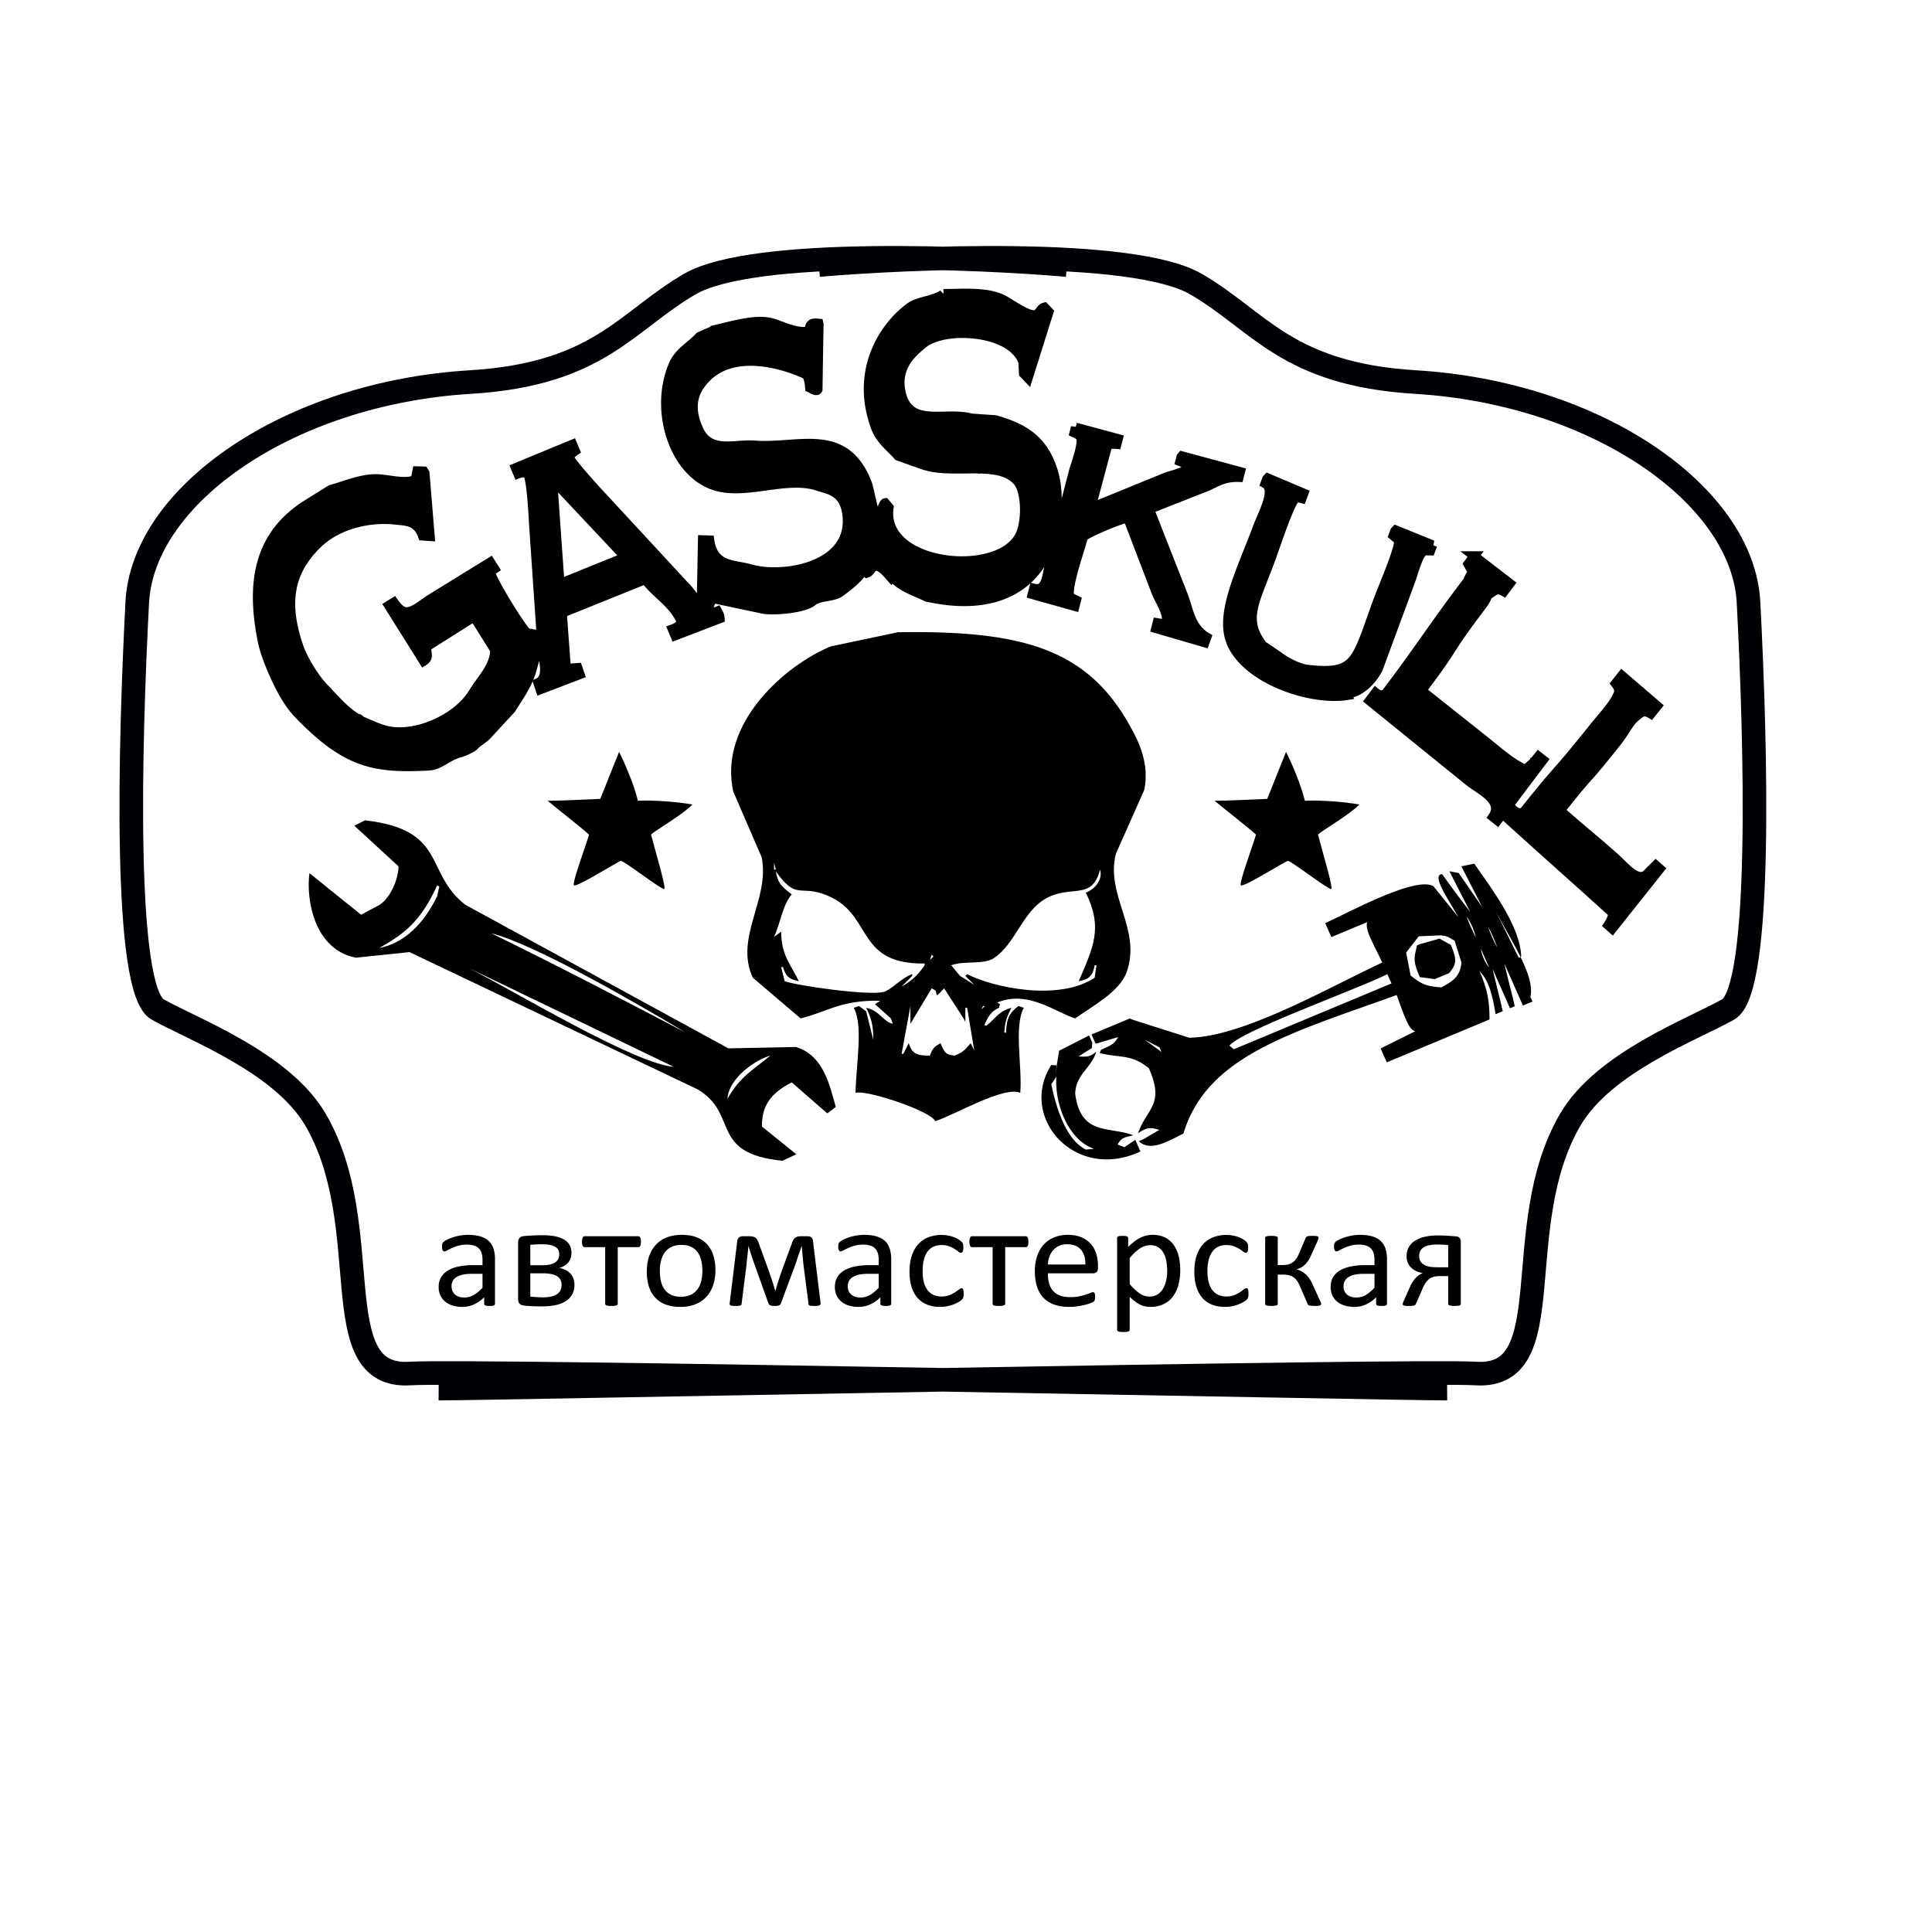 <svg xmlns="http://www.w3.org/2000/svg" width="4096" height="4096" viewBox="0 0 4096 4096">
<defs>
    <style>
      .cls-1 {
        stroke: #000;
        stroke-width: 20px;
      }

      .cls-1, .cls-2, .cls-3 {
        fill-rule: evenodd;
      }

      .cls-3 {
        fill: none;
        stroke: #000005;
        stroke-width: 50px;
      }
    </style>
  </defs>
  <path id="Фигура_1" data-name="Фигура 1" class="cls-1" d="M1005.09,1307.52q-48.865,30.885-97.57,61.67c-9.089,11.06,6.429,22.3-9.309,32.34q-36.956-58.95-73.9-117.88,5.328-3.285,10.657-6.58c7.908,11.43,16.217,19.18,24.795,20.24,15.936,1.98,38.478-18.38,53.9-27.88q62.8-38.715,125.893-77.59,4.44,7.08,8.89,14.16c-4.68,3.18-6.65,5.45-7.37,9.89-0.75,10.38,63.63,115.95,76.43,126.09q9.12,1.545,18.25,3.11,4.455,7.08,8.9,14.17-8.235,29.07-16.46,58.12c-8.6,32.52-27.26,58.17-44.87,85.96q-26.13,28.29-52.2,56.53c-4.02,4.22-28.01,20.68-25.85,21-5.375,6.05-31.058,15.94-30.806,15.15-26.354,6.76-41.114,26.26-65.808,27.57-116.081,6.15-175.868-5.2-278.242-112.52-35.16-36.86-67.682-121.33-73.335-148.95-23.328-113.95-16.776-223.28,94.053-292.65q25.041-15.675,50.13-31.38c31.732-8.79,61.758-22.14,93.47-22.78,26.307-.53,60.772,11.79,85.206,2.18,2.265-6.96,3.052-12.03,4.429-18.849l13.775,0.348c0.806,1.281,1.613,2.571,2.42,3.851q5.547,67.155,11.088,134.21-7.773-.54-15.543-1.07c-11.451-32.6-35.615-31.21-57.645-33.75-49.74-5.74-120.871,6.28-167.344,52.56-57.489,57.26-70.127,122.46-37.766,216.7,9.04,26.32,33.347,66.11,52.55,86.04,27.086,28.12,43.348,48.35,69.92,64.88,2.367,1.47,7.4.87,6.889,4.61,18.1,7.26,36.419,16.52,54.714,21.34,59.743,15.71,150.851-22.06,186.035-79.86,18.66-30.66,44.27-53.51,45.99-90.27Q1027.265,1342.875,1005.09,1307.52Zm995.26-684.785c44.38-.362,92.31-4.6,126.48,12.744,14.31,7.266,52.99,35.93,68.26,31.939,9.39-2.456,10.48-13.682,19.28-15.943q4.62,4.792,9.23,9.588-22.095,70.22-44.16,140.377-4.605-4.809-9.21-9.618-0.555-11.97-1.13-23.94c-22.86-68.194-167.06-77.039-212.61-38.886-17.77,14.879-58.18,45.632-46.81,101.3,16.1,78.875,92.61,40.79,150.4,56.532l50.67,3.54c55.26,16.419,101.34,38.633,122.67,111.232,15.22,51.79,5.19,124.52-9.43,159.93-63.64,154.19-236.88,107.58-258.2,104.53-23.18-11.51-51.43-19.83-70.57-39.3-1.78-1.81-5.13-6.73-7.04-3.28-7.01-7.9-21.56-26.53-34.18-22.75-7.13,2.14-8.84,11.67-15.96,14.03q-3.525-3.225-7.03-6.45c0.84-11.46,38.29-141.08,45.51-142.06q4.035,4.8,8.06,9.61c-18.93,127.61,247.46,151.89,281.13,51.29,11.11-33.18,8.75-87.18-8.64-107.14-39.66-45.5-134.43-13.33-197.49-33.824-12.71-4.131-55.37-19.563-55.37-19.563-16.71-19.416-37.93-33.281-48.36-62.207-45.28-125.532,24.98-219.562,76.18-254.743C1947.72,638.9,1988.45,635.035,2000.35,622.735Zm-484.13,76.329c41.11-9.651,87.37-23.324,119.83-14.457,19.51,5.328,57.68,24.961,79.77,16.418,1.1-15.08,5.28-16.763,19.76-15.337,0.13,0.575.26,1.15,0.4,1.724q-1.11,69.167-2.22,138.306c-2.42,5.4-12.87-1.772-16.76-3.519-1.01-11.572-1.88-16.918-6.41-27.563-56.26-26.346-156.19-52.147-213.32,6.145-20.57,20.991-42.33,54.8-15.38,111.6,23.66,49.882,75.52,28.348,117.96,31.651,93.41,7.27,193.86-42.345,240.16,85.014q8.835,38,17.68,76.01c-1.05,83.25-25.88,113.86-76.75,150.55-15.45,11.14-43.84,6.97-59.03,19.78-16.93,14.27-82.17,20.56-106.15,15.34q-53.04-11.25-105.92-22.46a199.282,199.282,0,0,1-10.23,23.77q-6.36-1.35-12.72-2.69,1.41-72.24,2.82-144.54,7.3,0.21,14.63.43c7.91,57.38,52.57,51.09,85.7,60.82,69.51,20.4,216.36-3.93,206.25-111.32-5.04-53.52-38.17-56.17-62.76-64.27-68.48-22.56-158.19,23.37-225.02-3.22-82.54-32.848-121.35-160.45-80.71-254.121,11.75-27.1,36.33-38.712,55.36-59.366Q1499.69,706.418,1516.22,699.064ZM1093.14,991.92q60.135-24.823,120.56-49.758l5.73,13.714c-6.46,4.638-12.35,8.784-11.58,15.006-0.88,6.084,55.9,68.758,67.18,80.558q87.84,94.98,176.04,190.37c21.23,19.72,40.54,65.36,69.85,53.96,3.5,6.26,5.11,9.78,5.33,15.44q-47.505,18.24-94.88,36.43-2.88-6.885-5.75-13.76c10.22-3.6,15.75-8.18,19.47-15.1-17.08-40.39-54.38-59.21-77.01-90.34q-88.485,35.685-176.4,71.14,4.17,56.46,8.34,112.88c3.01,3.25,2.73,3.58,6.4,4.7l18.21-1.47,4.77,14.07q-42.015,16.065-83.93,32.07-2.37-7.02-4.75-14.04c25.05-11.9,9.56-50.08,8.56-77.4q-8.955-131.4-17.94-263.08c-0.72-16.39-5.05-91.79-11.81-100.04-5.84-6.7-12.98-6.12-21.2-2.92Q1095.735,998.14,1093.14,991.92Zm1187.33-85.895q44.94,12.134,90.04,24.306-1.485,5.75-2.98,11.5c-7.59-.643-13.57-0.383-19.25,1.506q-17.85,66.744-35.71,133.543,78.87-32.2,158.06-64.55c16.04-6.09,35.22-8.85,48.59-19.394,0.33-5,.93-3.091-1.78-6.1-2.26-3.821-10.62-6.773-15.63-8.718q1.215-4.72,2.44-9.442l1.59-1.817q61.68,16.653,123.65,33.378-1.5,5.79-2.99,11.58c-29.34-1.05-44.09,8.65-66.68,19.09q-61.74,24.285-123.28,48.5,36.39,92.58,72.94,185.63c11.62,32.21,15.06,65.74,48.71,85.91q-2.025,5.67-4.05,11.33-51.84-15.075-103.51-30.09,1.5-5.79,2.99-11.58l19.37,3.15c5.24-23.13-14.55-49.86-21.64-68.1q-30.39-79.38-60.66-158.48c-2.37.91-.65-0.07-2.62,1.52-16.24,2.84-78.7,29.19-91.22,38.87-8.08,30.06-34.58,103.53-29.72,127.56q7.365,3.75,14.73,7.49-1.635,6.285-3.26,12.58-45.045-12.6-89.95-25.17,1.62-6.27,3.25-12.55c27.54,7.33,27.33-28.54,34.58-56.51q24.525-94.6,49.04-189.12c4.66-17.962,23.67-65.964,14.32-76.551-1.97-3.427-8.2-5.807-12.35-7.8Q2278.975,911.762,2280.47,906.025Zm756.56,249.525q-2.22,6-4.43,12l-13.02-.27c-12.37,5.27-22.56,46.32-29.31,64.62q-34.44,93.345-68.92,186.78c-13.05,22.91-26.93,36.91-45.61,46.57-3.03,1.57-21.72,7.42-20.79,8.98-77,11.86-213.69-34.17-245.23-113.68-24.25-61.13,23.03-152.23,56.09-241.44,11.93-32.18,39.82-80.66,16.58-93.99l3.6-9.72c0.57-.59,1.15-1.19,1.73-1.78l76.2,32.21q-1.995,5.4-4,10.82c-4.31-1.18-9.55-2.13-12.84-.24-11.43,4.46-43.99,104.29-53.57,130.16-33.47,90.4-59.25,126.44-16.65,181.94q16.845,11.415,33.72,22.83c13.29,10.46,41.68,25.84,61.19,28.03,106.41,11.98,102.12-17.16,150.69-148.7,8.32-22.51,46.71-111.42,43.04-125.4q-5.835-4.875-11.65-9.75,1.8-4.89,3.62-9.8c0.58-.59,1.16-1.19,1.75-1.79Q2998.055,1139.71,3037.03,1155.55Zm88.44,23.18q37.815,29.16,75.75,58.42-6.42,8.5-12.86,17.03c-6.25-3.39-13.22-6.11-20.81-1.36-25.64,17.51-3.75,1.6-28.8,34.76-77.61,102.75-47.29,73.59-124.99,176.45q66.24,52.62,132.88,105.55c27.71,22.01,58.26,49.86,87.26,61.82,9.33-7.43,16.94-13.65,27.91-27.82l9.54,7.56q-48.36,64.08-96.73,128.23-4.755-3.81-9.51-7.6c23.2-34.76-26.28-56.05-50.77-75.58q-105.885-85.74-210.85-170.72l12.87-17.04c7.15,5.87,12.52,5.71,20.31,3.77,75.95-99.93,98.88-139.83,174.76-239.66,41.8-55.32-21.01,34.22,10.28-20.03q-4.545-8.4-9.07-16.79Q3119.06,1187.215,3125.47,1178.73Zm313.08,253.48q37.425,32.145,74.99,64.41-6.735,8.445-13.45,16.89c-6.04-3.6-13.39-6.88-20.99-2.54-27.72,18.48-25.94,30.15-53.37,64.6-80.33,100.84-37.73,41.77-118.14,142.73,53.56,47.35,63.43,53.49,117.31,101.14,18.41,16.29,43.7,49.61,64.49,35.93l21.04-20.95q4.275,3.78,8.56,7.55-50.49,63.51-101.01,127.04-4.275-3.795-8.54-7.59c7.29-11.01,8.23-16.13,10.89-24.69-89.97-81.68-135.7-121.5-224.72-202.29q6.735-8.445,13.46-16.89c7.06,6.45,12.49,6.58,20.41,5,90.39-112.86,57.77-65.69,148.05-178.41,23.51-29.5,43.89-49.16,53.88-74.2,2.42-8.58-1.88-15.14-6.28-20.89Zm-2267.32-415.6q7.815,110.535,15.61,220.93,69.375-28.1,139.1-56.34Q1248.465,1098.775,1171.23,1016.61Zm903.5-22.951,5.07,1.642ZM3254.19,1610.02l-1.5,3.81Z"/>
  <path id="Skull1" class="cls-2" d="M1903.95,1340.35c262.96-4.02,400.77,34.53,491.96,199.07,16.96,30.62,41.83,78.29,30.04,135.21q-30.045,67.605-60.09,135.22c-22.93,89.07,55.45,159.82,22.53,251.65-14.99,41.84-75.3,73.15-108.9,97.65-41.79-12.81-99.15-60.78-165.24-33.8,9.58,7.02,5.47-.49,3.76,11.27-17.18,7.9-21.82,17.31-30.05,33.8v3.76h3.76c18.38-14.4,25.79-30.76,52.57-37.56-8.24,16.93-13.71,26.81-15.02,52.58h3.76c0.41-31.13,8.59-43.21,26.28-56.34q5.64,1.875,11.27,3.76c-21.48,39.42-3.09,123.46-7.51,180.28-34.07-15.31-138.28,46.4-180.26,60.1-9.78-22.12-146.91-67.2-168.99-60.1,1.09-61.32,16.81-142.55-3.76-180.28q5.64-1.875,11.27-3.76,7.5,5.64,15.02,11.27,7.515,30.045,15.02,60.1c0.61-31.61-5.35-48.12-15.02-67.61,28.49,5.75,36.81,30.07,56.33,33.8q-1.875-5.625-3.75-11.27-16.9-15.015-33.8-30.04,5.625-3.765,11.26-7.52c-84.77-1.67-112.28,23.7-168.99,37.56q-50.7-43.185-101.4-86.38c-39.58-85.38,36.86-166.34,18.78-255.41q-30.045-69.48-60.09-138.97c-32.49-146.02,112.4-269.4,206.55-307.99Q1832.595,1355.37,1903.95,1340.35Zm428.11,473.25q5.64,7.515,11.27,15.03Q2337.69,1821.115,2332.06,1813.6Zm-690.99,3.76v0Zm0,11.27v15.02h3.75Q1642.945,1836.135,1641.07,1828.63Zm690.99,15.02c-16.34,65.83-60.12,32.1-112.66,60.1-51.85,27.62-65.41,96.75-112.66,127.7-21.9,14.35-62.45,4.66-90.13,15.02q9.39,11.28,18.78,22.54,15.015,9.39,30.04,18.78l-18.78-18.78c1.25-1.25,2.51-2.5,3.76-3.76,55.11,28.55,194.83,58.26,270.39,7.52q1.875-13.155,3.75-26.3h-3.75c-4.37,22.63-11.27,29.34-33.8,33.81,29.89-70.33,52.38-112.05,15.02-187.8C2321.37,1885.31,2338.8,1864.33,2332.06,1843.65Zm15.03,0v0Zm-702.27,3.76c4.96,28.78,15.81,34.21,33.8,48.83-18.89,20.78-25.04,63.67-37.55,90.14l15.02-11.27c0.13,51.26,21.86,71.7,37.55,105.17-21.85-4.4-27.24-10.64-33.79-30.05h-3.76q3.75,15.03,7.51,30.05c26.33,9.34,178.71,31.36,210.3,22.53,15.71-4.38,37.75-29.89,60.09-37.56v3.76q-11.265,11.265-22.53,22.54c21.33-11.54,35.55-25.58,48.82-45.08v-3.75c-142.3,1.97-111.46-96.57-195.28-138.97C1697.2,1869.45,1692.09,1914.44,1644.82,1847.41Zm687.24,131.46q5.64,7.5,11.27,15.02Q2337.69,1986.375,2332.06,1978.87Zm-356.76,45.07q-1.875,5.625-3.76,11.27l7.52-7.52Q1977.17,2025.815,1975.3,2023.94Zm26.29,3.75q3.75,3.765,7.51,7.52Q2005.35,2031.445,2001.59,2027.69Zm-349.26,11.27v0Zm413.1,52.59q3.75,3.75,7.51,7.51Q2069.19,2095.3,2065.43,2091.55Zm-90.13,3.75q-22.53,37.56-45.07,75.12v-37.56q-9.375,50.7-18.77,101.41h3.75q5.64-11.265,11.27-22.53c7.36,21.72,16.06,26.4,45.06,26.29,5.06-14.87,9.62-19.54,22.54-26.29,7.5,17.92,9.64,24.37,30.04,26.29,18.6-7.84,22.06-12.73,33.8-26.29q3.75,7.5,7.51,15.02-7.515-45.06-15.02-90.14h-3.76v30.05c-1.25-2.51-2.5-5.01-3.75-7.52q-20.655-31.92-41.31-63.85c-6.07,5.61-7.95,9.96-15.02,15.03C1981.61,2095.95,1986.57,2102.51,1975.3,2095.3Zm-105.15,30.05c2.5,1.25,5.01,2.5,7.51,3.76C1875.16,2127.85,1872.65,2126.6,1870.15,2125.35Zm229.08,0q5.625,1.875,11.26,3.76Q2104.865,2127.22,2099.23,2125.35Zm-217.82,3.76q5.64,3.75,11.27,7.51Q1887.055,2132.855,1881.41,2129.11Zm202.8,3.75q-1.89,3.765-3.76,7.51,3.75-3.75,7.51-7.51h-3.75Zm-187.77,3.76q3.75,3.75,7.51,7.51Q1900.185,2140.38,1896.44,2136.62Zm168.99,93.9q3.75,7.5,7.51,15.02Q2069.19,2238.025,2065.43,2230.52Zm-165.24,22.53v0Z"/>
  <path id="Фигура_3" data-name="Фигура 3" class="cls-2" d="M3096.43,2766.08a3.8,3.8,0,0,1-2.02,1.47,18.613,18.613,0,0,1-4.04.85,58.673,58.673,0,0,1-6.79.31,55.062,55.062,0,0,1-6.46-.31,20.086,20.086,0,0,1-4.12-.85,3.768,3.768,0,0,1-2.1-1.47,4,4,0,0,1-.57-2.16V2705.4h-15.35c-6.69,0-11.88.52-15.6,1.54a27.075,27.075,0,0,0-10.02,5.18,37.7,37.7,0,0,0-8,9.26,82.832,82.832,0,0,0-6.79,13.82l-11.8,27.18a13.114,13.114,0,0,1-1.78,3.24,6.227,6.227,0,0,1-2.83,1.93,18.044,18.044,0,0,1-4.69.93c-1.88.15-4.23,0.23-7.03,0.23-2.04,0-3.85-.05-5.41-0.16a23.7,23.7,0,0,1-3.96-.54,4.731,4.731,0,0,1-2.43-1.23,2.906,2.906,0,0,1-.8-2.09,11.421,11.421,0,0,1,.89-3.47q0.885-2.385,3.63-8.42l11.64-26.09a64.394,64.394,0,0,1,11.15-17.06,41.189,41.189,0,0,1,15.2-10.58q-15.69-2.775-24.98-11.97t-9.29-24.32a37.625,37.625,0,0,1,4.36-18.14,38.353,38.353,0,0,1,12.85-13.74,65.48,65.48,0,0,1,20.85-8.65,120.386,120.386,0,0,1,28.37-3.01q3.885,0,8.97.15c3.39,0.11,6.9.26,10.51,0.47s7.11,0.44,10.5.69,6.33,0.49,8.81.7c3.23,0.31,5.66,1.44,7.27,3.39a11.017,11.017,0,0,1,2.43,7.26v132.02A4,4,0,0,1,3096.43,2766.08Zm-26.1-126.3q-5.82-.78-11.96-1.01t-11.31-.23a79.409,79.409,0,0,0-18.35,1.78,32.234,32.234,0,0,0-11.8,5.09,18.773,18.773,0,0,0-6.3,7.8,25.535,25.535,0,0,0-1.86,9.88,22.16,22.16,0,0,0,2.18,9.96,19.128,19.128,0,0,0,6.63,7.41,34.119,34.119,0,0,0,11.39,4.64q6.945,1.62,19.4,1.62h21.98v-46.94Zm-134.64,128.47a36.344,36.344,0,0,1-6.63.46,39.373,39.373,0,0,1-6.7-.46,8.261,8.261,0,0,1-3.64-1.39,3.406,3.406,0,0,1-1.13-2.78v-13.9a71.668,71.668,0,0,1-21.26,15.13,58.577,58.577,0,0,1-24.81,5.41,70.71,70.71,0,0,1-20.77-2.86,45.675,45.675,0,0,1-15.84-8.26,37.283,37.283,0,0,1-10.18-13.28,42.321,42.321,0,0,1-3.63-17.91q0-11.73,5.01-20.38a40.443,40.443,0,0,1,14.38-14.36,72.515,72.515,0,0,1,22.95-8.57,148.586,148.586,0,0,1,30.55-2.86h20.04v-10.81a51.751,51.751,0,0,0-1.77-14.21,24.039,24.039,0,0,0-5.74-10.26,24.79,24.79,0,0,0-10.27-6.18,49.874,49.874,0,0,0-15.51-2.08,64.518,64.518,0,0,0-17.7,2.23,98.165,98.165,0,0,0-13.74,4.95q-5.9,2.7-9.86,4.94t-5.9,2.24a4.117,4.117,0,0,1-2.26-.62,5.329,5.329,0,0,1-1.7-1.86,9.371,9.371,0,0,1-1.05-3.16,25.344,25.344,0,0,1-.32-4.25,25.938,25.938,0,0,1,.56-6.1,8.838,8.838,0,0,1,2.75-4.24,35.292,35.292,0,0,1,7.52-4.71,84.473,84.473,0,0,1,12.28-4.94,116.509,116.509,0,0,1,15.19-3.71,94.731,94.731,0,0,1,16.65-1.47q15.675,0,26.67,3.4t17.78,9.96a38.25,38.25,0,0,1,9.86,16.29,75.515,75.515,0,0,1,3.07,22.7v93.73a3.208,3.208,0,0,1-1.29,2.78A9.516,9.516,0,0,1,2935.69,2768.25Zm-21.66-67.64h-22.79a90.027,90.027,0,0,0-19.07,1.78,40.051,40.051,0,0,0-13.41,5.25,22.1,22.1,0,0,0-7.84,8.34,23.962,23.962,0,0,0-2.51,11.19q0,10.815,7.19,17.22t20.13,6.41a38.728,38.728,0,0,0,19.47-5.1q8.97-5.1,18.83-15.59v-29.5Zm-115.81,67.17a21.432,21.432,0,0,1-4.04.7c-1.67.15-3.79,0.23-6.38,0.23a69.082,69.082,0,0,1-7.35-.31,26.262,26.262,0,0,1-4.61-.85,5.859,5.859,0,0,1-2.59-1.39,4.737,4.737,0,0,1-1.13-1.93l-15.52-35.98a71.736,71.736,0,0,0-6.22-11.96,30.039,30.039,0,0,0-7.68-8.11,29.3,29.3,0,0,0-9.85-4.48,52.026,52.026,0,0,0-12.61-1.39h-11.32v62.54a2.2,2.2,0,0,1-.8,1.54,5.755,5.755,0,0,1-2.43,1.24,28.144,28.144,0,0,1-4.2.77,57.833,57.833,0,0,1-11.96,0,27.657,27.657,0,0,1-4.2-.77,5.12,5.12,0,0,1-2.35-1.24,2.3,2.3,0,0,1-.73-1.54V2623.72a2.043,2.043,0,0,1,.73-1.47,5.762,5.762,0,0,1,2.35-1.16,22.572,22.572,0,0,1,4.2-.69c1.72-.16,3.72-0.23,5.98-0.23s4.25,0.07,5.98.23a22.868,22.868,0,0,1,4.2.69,6.547,6.547,0,0,1,2.43,1.16,1.968,1.968,0,0,1,.8,1.47v58.21h11.32a45.186,45.186,0,0,0,11.23-1.31,27.646,27.646,0,0,0,9.29-4.33,31.267,31.267,0,0,0,7.52-7.79,59.417,59.417,0,0,0,6.06-11.58l13.58-31.97a5.215,5.215,0,0,1,1.13-2.16,5.983,5.983,0,0,1,2.42-1.54,16.183,16.183,0,0,1,4.29-.85c1.78-.16,4.12-0.23,7.03-0.23,2.59,0,4.71.07,6.38,0.23a17.536,17.536,0,0,1,3.88.69,3.61,3.61,0,0,1,1.86,1.16,2.541,2.541,0,0,1,.49,1.47,11.6,11.6,0,0,1-.41,2.93,29.4,29.4,0,0,1-1.21,3.55l-13.9,30.58a65.485,65.485,0,0,1-7.03,12.97,54.551,54.551,0,0,1-7.68,8.72,33.371,33.371,0,0,1-7.92,5.4,50.813,50.813,0,0,1-7.76,3.02v0.3a61.333,61.333,0,0,1,10.43,4.48,44.263,44.263,0,0,1,8.89,6.49,52.158,52.158,0,0,1,7.68,9.19,82.465,82.465,0,0,1,6.62,12.27l16,35.21a10.965,10.965,0,0,1,.97,2,12.607,12.607,0,0,1,.49,1.78c0.1,0.57.19,1.03,0.24,1.39a7.313,7.313,0,0,1,.08,1,2.511,2.511,0,0,1-.56,1.62A4.252,4.252,0,0,1,2798.22,2767.78Zm-152.09-17.21a11.711,11.711,0,0,1-.97,2.31,15.435,15.435,0,0,1-2.59,2.94,39.443,39.443,0,0,1-6.87,4.78,66.488,66.488,0,0,1-10.91,5.1,85.767,85.767,0,0,1-13.17,3.63,77.014,77.014,0,0,1-14.71,1.39q-15.675,0-27.8-4.95a52.273,52.273,0,0,1-20.28-14.43,64.639,64.639,0,0,1-12.45-23.32q-4.275-13.815-4.28-31.88,0-20.535,5.25-35.29t14.39-24.16a57,57,0,0,1,21.49-13.98,76.977,76.977,0,0,1,26.75-4.55,72.9,72.9,0,0,1,13.5,1.23,76.87,76.87,0,0,1,12.04,3.25,54.8,54.8,0,0,1,9.78,4.63,38.515,38.515,0,0,1,6.22,4.48,19.383,19.383,0,0,1,2.67,2.93,10.05,10.05,0,0,1,1.21,2.55,14.368,14.368,0,0,1,.65,3.32c0.11,1.23.16,2.78,0.16,4.63,0,4.02-.48,6.82-1.45,8.42a4.193,4.193,0,0,1-3.56,2.39c-1.62,0-3.47-.85-5.58-2.55a87.591,87.591,0,0,0-8-5.63,62.109,62.109,0,0,0-11.71-5.64,46.748,46.748,0,0,0-16.25-2.55q-19.23,0-29.5,14.13t-10.26,41a92.733,92.733,0,0,0,2.67,23.54,47.448,47.448,0,0,0,7.84,16.91,32.023,32.023,0,0,0,12.68,10.12,42.286,42.286,0,0,0,17.22,3.32,43.373,43.373,0,0,0,16.16-2.78,69.558,69.558,0,0,0,12.04-6.1c3.4-2.22,6.25-4.22,8.57-6.03s4.12-2.7,5.41-2.7a3.105,3.105,0,0,1,1.94.62,4.714,4.714,0,0,1,1.38,2.08,15.286,15.286,0,0,1,.8,3.71,48.029,48.029,0,0,1,.25,5.33c0,1.75-.06,3.27-0.16,4.55A15.815,15.815,0,0,1,2646.13,2750.57Zm-160.18-.93a53.686,53.686,0,0,1-19.8,15.59q-11.79,5.49-26.99,5.49a54.7,54.7,0,0,1-11.96-1.24,46.962,46.962,0,0,1-10.75-3.86,62.429,62.429,0,0,1-10.42-6.64q-5.175-4.005-10.99-9.42v69.49a3.7,3.7,0,0,1-.65,2.16,4.682,4.682,0,0,1-2.1,1.54,15.6,15.6,0,0,1-4.04.93,59.385,59.385,0,0,1-6.63.31,57.34,57.34,0,0,1-6.46-.31,16.97,16.97,0,0,1-4.13-.93,4.179,4.179,0,0,1-2.1-1.54,4.045,4.045,0,0,1-.56-2.16v-194.1a4.566,4.566,0,0,1,.48-2.24,3.925,3.925,0,0,1,1.94-1.46,12.947,12.947,0,0,1,3.72-.85,66.711,66.711,0,0,1,11.07,0,12.753,12.753,0,0,1,3.64.85,4.461,4.461,0,0,1,2.02,1.46,4.062,4.062,0,0,1,.56,2.24v18.69a153.808,153.808,0,0,1,12.77-11.28,77.153,77.153,0,0,1,12.37-7.95,59.482,59.482,0,0,1,12.77-4.78,56.821,56.821,0,0,1,13.82-1.63q15.825,0,26.99,5.87a50.212,50.212,0,0,1,18.18,16.06,70.033,70.033,0,0,1,10.27,23.7,123.108,123.108,0,0,1,3.23,28.65,120.129,120.129,0,0,1-4.12,32.73A69.928,69.928,0,0,1,2485.95,2749.64Zm-13.1-75.04a57.836,57.836,0,0,0-5.85-17.68,33.678,33.678,0,0,0-11.14-12.36q-6.99-4.635-17.4-4.63a36.445,36.445,0,0,0-10.25,1.47,42.893,42.893,0,0,0-10.24,4.63,72.108,72.108,0,0,0-10.9,8.34,128.69,128.69,0,0,0-12.03,12.74v55.28q11.055,12.81,20.98,19.61a36.25,36.25,0,0,0,20.81,6.79,31.443,31.443,0,0,0,17.32-4.63,35.619,35.619,0,0,0,11.71-12.36,60.115,60.115,0,0,0,6.59-17.29,89.846,89.846,0,0,0,2.11-19.3A121.621,121.621,0,0,0,2472.85,2674.6Zm-155.44,24.93h-95.8a82.321,82.321,0,0,0,2.43,20.85,39.555,39.555,0,0,0,8.12,15.9,36.429,36.429,0,0,0,14.78,10.19q9.105,3.555,22.25,3.56a95.279,95.279,0,0,0,18.52-1.63,115.27,115.27,0,0,0,14.05-3.62q5.925-2.01,9.74-3.63a16.6,16.6,0,0,1,5.77-1.62,3.852,3.852,0,0,1,2.03.54,3.461,3.461,0,0,1,1.38,1.62,10.916,10.916,0,0,1,.73,3.01,38.758,38.758,0,0,1,.25,4.71,31.4,31.4,0,0,1-.17,3.47,26.332,26.332,0,0,1-.4,2.63,6.448,6.448,0,0,1-.81,2.08,9.066,9.066,0,0,1-1.45,1.78,24.83,24.83,0,0,1-5.26,2.78,80.111,80.111,0,0,1-11.31,3.78q-6.945,1.845-16.08,3.32a122.631,122.631,0,0,1-19.48,1.47q-17.94,0-31.44-4.79a58.615,58.615,0,0,1-22.7-14.21,59.858,59.858,0,0,1-13.9-23.62q-4.695-14.2-4.69-33.04a99.6,99.6,0,0,1,4.85-32.2,67.327,67.327,0,0,1,13.98-24.24,60.981,60.981,0,0,1,22.06-15.29,75.311,75.311,0,0,1,28.93-5.33q17.13,0,29.18,5.25a55.128,55.128,0,0,1,19.8,14.13,55.948,55.948,0,0,1,11.39,20.85,87.282,87.282,0,0,1,3.64,25.55v4.64q0,6.015-3.17,8.57A11.244,11.244,0,0,1,2317.41,2699.53Zm-25.79-50.18q-9.84-11.43-29.19-11.43a40.221,40.221,0,0,0-17.4,3.55,37.46,37.46,0,0,0-12.53,9.42,42.6,42.6,0,0,0-7.8,13.67,54.316,54.316,0,0,0-3.09,16.29h79.36Q2301.45,2660.78,2291.62,2649.35Zm-112.76-8.03a5.862,5.862,0,0,1-1.7,2.08,4.037,4.037,0,0,1-2.43.7h-43.64v119.82a3.354,3.354,0,0,1-.64,2.09,5.15,5.15,0,0,1-2.1,1.46,15.59,15.59,0,0,1-4.05.93,56.753,56.753,0,0,1-6.62.31,55.247,55.247,0,0,1-6.47-.31,16.876,16.876,0,0,1-4.12-.93,4.484,4.484,0,0,1-2.1-1.46,3.668,3.668,0,0,1-.57-2.09V2644.1h-43.64a4.1,4.1,0,0,1-2.34-.7,4.831,4.831,0,0,1-1.7-2.08,15.159,15.159,0,0,1-1.05-3.63,30.411,30.411,0,0,1-.4-5.33,27.134,27.134,0,0,1,.4-4.94,14.272,14.272,0,0,1,1.13-3.63,5.836,5.836,0,0,1,1.7-2.16,3.805,3.805,0,0,1,2.26-.69h113.95a4.2,4.2,0,0,1,2.35.69,4.894,4.894,0,0,1,1.69,2.16,17.374,17.374,0,0,1,1.06,3.71,29.355,29.355,0,0,1,.4,5.02,37.053,37.053,0,0,1-.32,5.25A11.588,11.588,0,0,1,2178.86,2641.32Zm-136.58,109.25a12.343,12.343,0,0,1-.97,2.31,15.435,15.435,0,0,1-2.59,2.94,40.256,40.256,0,0,1-6.87,4.78,66.879,66.879,0,0,1-10.91,5.1,85.767,85.767,0,0,1-13.17,3.63,77.091,77.091,0,0,1-14.71,1.39q-15.675,0-27.8-4.95a52.273,52.273,0,0,1-20.28-14.43,64.335,64.335,0,0,1-12.45-23.32q-4.29-13.815-4.28-31.88,0-20.535,5.25-35.29t14.38-24.16a57.111,57.111,0,0,1,21.5-13.98,76.936,76.936,0,0,1,26.75-4.55,73.054,73.054,0,0,1,13.5,1.23,77.169,77.169,0,0,1,12.04,3.25,54.8,54.8,0,0,1,9.78,4.63,38.515,38.515,0,0,1,6.22,4.48,20.552,20.552,0,0,1,2.67,2.93,10.4,10.4,0,0,1,1.21,2.55,14.914,14.914,0,0,1,.65,3.32c0.1,1.23.16,2.78,0.16,4.63,0,4.02-.49,6.82-1.46,8.42s-2.15,2.39-3.55,2.39q-2.43,0-5.58-2.55a89.014,89.014,0,0,0-8-5.63,61.92,61.92,0,0,0-11.72-5.64,46.65,46.65,0,0,0-16.24-2.55q-19.245,0-29.5,14.13t-10.26,41a93.217,93.217,0,0,0,2.66,23.54,47.619,47.619,0,0,0,7.84,16.91,32.122,32.122,0,0,0,12.69,10.12,42.271,42.271,0,0,0,17.21,3.32,43.427,43.427,0,0,0,16.17-2.78,69.558,69.558,0,0,0,12.04-6.1c3.39-2.22,6.25-4.22,8.57-6.03s4.12-2.7,5.41-2.7a3.125,3.125,0,0,1,1.94.62,4.623,4.623,0,0,1,1.37,2.08,14.792,14.792,0,0,1,.81,3.71,50.874,50.874,0,0,1,.24,5.33c0,1.75-.05,3.27-0.16,4.55A16.591,16.591,0,0,1,2042.28,2750.57Zm-157.67,17.68a36.344,36.344,0,0,1-6.63.46,39.5,39.5,0,0,1-6.71-.46,8.213,8.213,0,0,1-3.63-1.39,3.381,3.381,0,0,1-1.14-2.78v-13.9a71.754,71.754,0,0,1-21.25,15.13,58.577,58.577,0,0,1-24.81,5.41,70.662,70.662,0,0,1-20.77-2.86,45.5,45.5,0,0,1-15.84-8.26,37.169,37.169,0,0,1-10.18-13.28,42.171,42.171,0,0,1-3.64-17.91q0-11.73,5.01-20.38a40.554,40.554,0,0,1,14.39-14.36q9.36-5.715,22.95-8.57a148.517,148.517,0,0,1,30.55-2.86h20.04v-10.81a51.732,51.732,0,0,0-1.78-14.21,24.039,24.039,0,0,0-5.74-10.26,24.816,24.816,0,0,0-10.26-6.18,49.942,49.942,0,0,0-15.52-2.08,64.62,64.62,0,0,0-17.7,2.23,99.1,99.1,0,0,0-13.74,4.95q-5.895,2.7-9.85,4.94c-2.65,1.49-4.61,2.24-5.9,2.24a4.151,4.151,0,0,1-2.27-.62,5.308,5.308,0,0,1-1.69-1.86,8.95,8.95,0,0,1-1.05-3.16,25.293,25.293,0,0,1-.33-4.25,25.857,25.857,0,0,1,.57-6.1,8.694,8.694,0,0,1,2.75-4.24,35.165,35.165,0,0,1,7.51-4.71,84.935,84.935,0,0,1,12.28-4.94,116.672,116.672,0,0,1,15.2-3.71,94.563,94.563,0,0,1,16.65-1.47q15.675,0,26.67,3.4t17.77,9.96a38.151,38.151,0,0,1,9.86,16.29,75.5,75.5,0,0,1,3.08,22.7v93.73a3.215,3.215,0,0,1-1.3,2.78A9.461,9.461,0,0,1,1884.61,2768.25Zm-21.66-67.64h-22.79a89.96,89.96,0,0,0-19.07,1.78,40.2,40.2,0,0,0-13.42,5.25,22.1,22.1,0,0,0-7.84,8.34,24.082,24.082,0,0,0-2.5,11.19q0,10.815,7.19,17.22t20.12,6.41a38.765,38.765,0,0,0,19.48-5.1q8.97-5.1,18.83-15.59v-29.5Zm-135.37,68.1q-4.035,0-6.62-.16a17.186,17.186,0,0,1-4.05-.61,3.652,3.652,0,0,1-2.02-1.32,5.016,5.016,0,0,1-.72-2.23l-10.51-81.07c-0.32-2.88-.65-5.97-0.97-9.26s-0.65-6.64-.97-10.04-0.62-6.8-.89-10.19-0.56-6.59-.89-9.58l-0.16-3.55q-1.455,4.485-3.07,9.42-1.62,4.95-3.47,10.04t-3.56,10.19q-1.7,5.1-3.15,9.57l-30.55,82.3a12.03,12.03,0,0,1-1.54,3.09,6.425,6.425,0,0,1-2.42,2.01,12.543,12.543,0,0,1-3.88,1.08,44.1,44.1,0,0,1-5.74.31,42.1,42.1,0,0,1-5.65-.31,14.027,14.027,0,0,1-3.8-1,6.657,6.657,0,0,1-2.51-1.93,10.691,10.691,0,0,1-1.61-3.09l-29.42-82.46q-1.62-4.32-3.31-9.26-1.71-4.95-3.4-10.12c-1.13-3.44-2.24-6.87-3.31-10.26s-2-6.59-2.75-9.58l-0.16,3.55q-0.495,4.485-.97,9.58c-0.32,3.39-.68,6.79-1.05,10.19s-0.76,6.74-1.13,10.04-0.68,6.38-.89,9.26L1572.42,2763a8.678,8.678,0,0,1-.73,3.01,3.528,3.528,0,0,1-2.18,1.7,19.927,19.927,0,0,1-4.21.77q-2.58.225-6.78,0.23a50.634,50.634,0,0,1-6.39-.31,8.978,8.978,0,0,1-3.55-1.08,3.33,3.33,0,0,1-1.54-1.93,6.222,6.222,0,0,1,0-2.86l16-131.56a12.344,12.344,0,0,1,3.64-7.48q2.82-2.55,8.48-2.55h12.77a39.83,39.83,0,0,1,8,.69,14.611,14.611,0,0,1,5.66,2.4,14.127,14.127,0,0,1,3.96,4.55,41.938,41.938,0,0,1,3.07,7.18l21.5,59.14c1.18,3.61,2.42,7.23,3.72,10.89s2.5,7.25,3.63,10.81,2.21,7.02,3.24,10.42,1.96,6.64,2.82,9.73h0.33q1.455-4.785,2.99-10.12t3.31-10.81q1.785-5.475,3.64-10.88c1.23-3.6,2.45-7.05,3.63-10.35l21.5-58.83a42.873,42.873,0,0,1,2.83-6.72,14.565,14.565,0,0,1,3.8-4.63,14.913,14.913,0,0,1,5.41-2.62,29.727,29.727,0,0,1,7.68-.85h12.61c3.88,0,6.81.77,8.81,2.31s3.15,4.02,3.47,7.42l16.16,131.86c0.11,2.27-.64,3.86-2.26,4.79S1732.54,2768.71,1727.58,2768.71Zm-229.51-19.92a63.328,63.328,0,0,1-23.28,16.14q-13.98,5.79-32.41,5.79-17.94,0-31.27-5.1a57.353,57.353,0,0,1-22.23-14.82,62.1,62.1,0,0,1-13.25-23.63,104.963,104.963,0,0,1-4.36-31.5,101.493,101.493,0,0,1,4.6-31.27,67.174,67.174,0,0,1,13.9-24.62,62.67,62.67,0,0,1,23.2-16.06q13.89-5.715,32.49-5.72,17.94,0,31.27,5.1a57.353,57.353,0,0,1,22.23,14.82,63.042,63.042,0,0,1,13.33,23.63,102.745,102.745,0,0,1,4.44,31.34,99.9,99.9,0,0,1-4.68,31.27A68.323,68.323,0,0,1,1498.07,2748.79Zm-11.18-75.51a51.308,51.308,0,0,0-7.25-17.6,35.592,35.592,0,0,0-13.71-11.97q-8.64-4.395-21.52-4.4-11.91,0-20.47,4.02a37.214,37.214,0,0,0-14.11,11.35,49.744,49.744,0,0,0-8.23,17.37,84.223,84.223,0,0,0-2.69,21.92,99.933,99.933,0,0,0,2.2,21.47,49.213,49.213,0,0,0,7.34,17.52,36.162,36.162,0,0,0,13.78,11.89q8.64,4.41,21.53,4.4,11.73,0,20.38-4.01a37.374,37.374,0,0,0,14.19-11.27,47.941,47.941,0,0,0,8.15-17.3,87.618,87.618,0,0,0,2.62-22.08A99.222,99.222,0,0,0,1486.89,2673.28Zm-129.44-31.96a5.759,5.759,0,0,1-1.7,2.08,4.006,4.006,0,0,1-2.42.7h-43.64v119.82a3.36,3.36,0,0,1-.65,2.09,5.081,5.081,0,0,1-2.1,1.46,15.6,15.6,0,0,1-4.04.93,57.06,57.06,0,0,1-6.63.31,55.247,55.247,0,0,1-6.47-.31,16.989,16.989,0,0,1-4.12-.93,4.484,4.484,0,0,1-2.1-1.46,3.665,3.665,0,0,1-.56-2.09V2644.1h-43.64a4.11,4.11,0,0,1-2.35-.7,4.745,4.745,0,0,1-1.69-2.08,14.677,14.677,0,0,1-1.06-3.63,30.411,30.411,0,0,1-.4-5.33,27.134,27.134,0,0,1,.4-4.94,13.868,13.868,0,0,1,1.14-3.63,5.82,5.82,0,0,1,1.69-2.16,3.815,3.815,0,0,1,2.27-.69h113.95a4.169,4.169,0,0,1,2.34.69,4.982,4.982,0,0,1,1.7,2.16,16.85,16.85,0,0,1,1.05,3.71,29.355,29.355,0,0,1,.4,5.02,37.053,37.053,0,0,1-.32,5.25A11.588,11.588,0,0,1,1357.45,2641.32Zm-139.57,82.61a42.534,42.534,0,0,1-4.36,19.53,38.067,38.067,0,0,1-12.94,14.36q-8.565,5.79-21.33,8.8a130.377,130.377,0,0,1-29.74,3.02q-5.34,0-10.35-.08t-9.69-.31q-4.7-.24-9.3-0.54c-3.07-.21-6.11-0.46-9.13-0.77q-6.465-.78-9.54-4.1-3.06-3.315-3.07-9.8V2634.37q0-6.33,2.99-9.73t9.14-4.01q4.2-.465,8.97-0.77,4.755-.315,9.78-0.54,5-.24,10.34-0.39c3.56-.1,7.16-0.15,10.83-0.15a130.274,130.274,0,0,1,27.15,2.47,58.883,58.883,0,0,1,19.08,7.25,30.957,30.957,0,0,1,11.23,11.74,33.824,33.824,0,0,1,3.64,15.9q0,11.745-6.55,20.08t-19.32,11.89q16.005,3.24,24.09,12.5T1217.88,2723.93Zm-34.11-73.65a16.535,16.535,0,0,0-6.38-6.8,34.222,34.222,0,0,0-11.48-4.17,89.93,89.93,0,0,0-17.05-1.39q-7.59,0-13.9.39t-10.67.85v43.23h27.16q16.65,0,25.46-5.94t8.8-17.06A20.556,20.556,0,0,0,1183.77,2650.28Zm4.53,63.23a18.814,18.814,0,0,0-7.19-7.8,37.734,37.734,0,0,0-12.61-4.63,93.29,93.29,0,0,0-18.18-1.55h-26.03v49.26q3.075,0.465,6.39.69c2.21,0.16,4.47.31,6.79,0.47s4.63,0.28,6.95.38,4.44,0.16,6.38.16a77.835,77.835,0,0,0,17.94-1.78,36.488,36.488,0,0,0,12.37-5.17,20.559,20.559,0,0,0,7.19-8.26,25.472,25.472,0,0,0,2.26-10.89A24.832,24.832,0,0,0,1188.3,2713.51Zm-143.69,54.74a36.344,36.344,0,0,1-6.63.46,39.373,39.373,0,0,1-6.7-.46,8.21,8.21,0,0,1-3.64-1.39,3.376,3.376,0,0,1-1.13-2.78v-13.9a71.8,71.8,0,0,1-21.26,15.13,58.57,58.57,0,0,1-24.807,5.41,70.669,70.669,0,0,1-20.769-2.86,45.551,45.551,0,0,1-15.84-8.26,37.188,37.188,0,0,1-10.183-13.28,42.261,42.261,0,0,1-3.637-17.91q0-11.73,5.011-20.38a40.531,40.531,0,0,1,14.385-14.36,72.49,72.49,0,0,1,22.952-8.57,148.545,148.545,0,0,1,30.548-2.86h20.04v-10.81a51.351,51.351,0,0,0-1.78-14.21,23.92,23.92,0,0,0-5.73-10.26,24.854,24.854,0,0,0-10.27-6.18,49.893,49.893,0,0,0-15.514-2.08,64.559,64.559,0,0,0-17.7,2.23,98.335,98.335,0,0,0-13.739,4.95q-5.9,2.7-9.859,4.94t-5.9,2.24a4.134,4.134,0,0,1-2.263-.62,5.313,5.313,0,0,1-1.7-1.86,9.134,9.134,0,0,1-1.05-3.16,25.536,25.536,0,0,1-.324-4.25,25.943,25.943,0,0,1,.566-6.1,8.768,8.768,0,0,1,2.748-4.24,35.188,35.188,0,0,1,7.516-4.71,84.564,84.564,0,0,1,12.283-4.94,116.415,116.415,0,0,1,15.194-3.71,94.633,94.633,0,0,1,16.648-1.47q15.673,0,26.669,3.4t17.78,9.96a38.348,38.348,0,0,1,9.86,16.29,75.835,75.835,0,0,1,3.07,22.7v93.73a3.208,3.208,0,0,1-1.29,2.78A9.516,9.516,0,0,1,1044.61,2768.25Zm-21.66-67.64h-22.79a90.027,90.027,0,0,0-19.07,1.78,40.138,40.138,0,0,0-13.416,5.25,22.136,22.136,0,0,0-7.839,8.34,24.071,24.071,0,0,0-2.5,11.19q0,10.815,7.193,17.22t20.123,6.41a38.729,38.729,0,0,0,19.474-5.1q8.97-5.1,18.83-15.59v-29.5Z"/>
  <path id="Фигура_2" data-name="Фигура 2" class="cls-2" d="M1772.05,2346.73q-9.075,6.87-18.14,13.73-37.635-32.82-75.28-65.64c-36.84,18.87-64.02,42.89-63.32,93.54q36.5,29.415,72.98,58.83-14.76,6.885-29.51,13.78c-156.71-15.84-90.75-99.11-180.18-151.64q-305.19-145.38-610.43-290.8-56.815,5.925-113.643,11.87c-88.936-17.02-106.137-125.33-98.429-179.29l109.463,88.24,38.578-20.64c23.608-14.67,40.994-55.92,40.625-82.07Q798,1793.62,751.225,1750.6q11.346-5.73,22.695-11.47c174.9,20.43,124.5,109.44,212.114,178.79Q1265.1,2070.245,1544.22,2222.6q71.61-1.44,143.23-2.89C1748.78,2237.98,1760.23,2308.55,1772.05,2346.73Zm-139.1-108.59c-29.47,7.86-88.03,46.49-90.61,91.39C1569.49,2280.74,1600.73,2265.63,1632.95,2238.14Zm-204.55,23.64q-217.5-104.82-435.051-209.67C1090.86,2101.45,1344,2254.93,1428.4,2261.78Zm24.75-72.9c-87.81-52.78-317.73-187.06-412.01-210.36C1179.76,2045.98,1316.47,2117.44,1453.15,2188.88Zm-526.3-288.9q2.236-10.245,4.472-20.49-2.277-1.14-4.555-2.26c-36.474,79.87-71.82,103.15-122.3,132.47C853.33,2000.37,896.191,1962.96,926.851,1899.98Z"/>
  <path id="Фигура_4" data-name="Фигура 4" class="cls-2" d="M2940.1,2252.29q-6.525-14.76-13.05-29.51,36.885-18.315,73.77-36.64c-14.64-1.56-25.15-37.66-39.87-76.58-220.83,79.96-401.8,127.58-452.02,293.62-37.34,19.22-71.33,38.27-94.78,16.27q5.055-2.115,10.13-4.23,16.635-9.855,33.27-19.72c-19.58-6.48-27.52-4.63-44.86,7.08,18.32-53.2,57.45-59.71,23.02-137.82-38.31-30.91-59.25-20.89-104.24-32.23,0.97-2.34,1.93-4.69,2.89-7.03,22.86-9.87,28.67-13.13,36.16-26.76q-23.865,7.065-47.75,14.11-4.35-9.825-8.7-19.67,40.5-16.92,81.02-33.83c2.41,0.94,4.82,1.87,7.24,2.81q59.355,18.915,118.71,37.84c113.49-.96,296.76-106.91,409.45-159.31-19.48-42.03-37.03-68.75-31.92-85.73l-75.96,31.71q-6.525-14.76-13.05-29.51c52.63-23.98,192.06-100.28,229.33-78.28q26.445,32.67,52.89,65.33c-21.38-38.03-58.07-89.98-34.23-90.96,21.38,30.28,40.47,55.34,59.55,80.39q-22.11-43.215-44.23-86.43,9.765,1.755,19.54,3.5,25.005,36.18,50,72.36l-44.22-86.43q13.74-2.82,27.49-5.65c29.77,44.13,98.32,131.5,99.33,197.45-1.68.7-3.37,1.41-5.06,2.11l-57.28-115.94c34.35,72.07,92.65,149.9,81.96,198.87l4.35,9.84-20.25,8.46q-19.575-44.265-39.16-88.54c5.81,26.7,15.98,63.26,21.79,89.96a78.984,78.984,0,0,1-10.12,4.23c-10.16-22.95-26.84-60.67-36.99-83.62q10.89,44.97,21.79,89.96-7.59,3.18-15.19,6.35c-4.78-27.14-11.49-70.04-34.1-90.66,18.54,40.91,21.05,69.36,21.09,101.92Zm214.66-287.76a276.9,276.9,0,0,0,19.58,44.27C3169.91,1996.3,3160.89,1974.98,3154.76,1964.53Zm-45.62-21.74c5.83,15.65,10.4,25.93,19.59,44.27A128.3,128.3,0,0,0,3109.14,1942.79Zm30.46,68.86a81.469,81.469,0,0,0,17.41,39.35Q3148.31,2031.335,3139.6,2011.65Zm-25.31,10.57q-0.36,5.985-.72,11.96Q3113.93,2028.2,3114.29,2022.22Zm-30.43-28.09c-13.68-6.71-12.13-9.1-28.95-11.21q-23.52,1.065-47.04,2.15l-26.74,34.48q4.725,24.24,9.45,48.5c23.31,19.19,34.78,23.28,65.16,25.24,29.71-15.3,40.2-26.98,42.64-52.77Q3091.12,2017.33,3083.86,1994.13Zm-7.95,9.15c13.1,31.47,12.58,40.04-3.56,59.76q-15.18,6.345-30.38,12.69-15.915-2.1-31.85-4.19c-15.93-36.12-11.31-42.58-5.85-67.48,1.69-.71,3.38-1.41,5.06-2.12q21.345-5.985,42.69-11.99Q3063.96,1996.61,3075.91,2003.28Zm-32.4,170.87q-14.1,8.8-28.21,17.6Q3029.4,2182.96,3043.51,2174.15Zm-111.67-238.91q-14.1,8.79-28.21,17.6Q2917.73,1944.035,2931.84,1935.24Zm9.53,130.05c-66.38,33.02-307.34,118.96-334.92,151.49q4.71,3.87,9.42,7.72l334.2-139.54Q2945.72,2075.12,2941.37,2065.29Zm-467.32,177.64q10.875,24.585,21.75,49.19Q2484.925,2267.52,2474.05,2242.93Zm-15.95-22.48q-15.555-8.07-31.13-16.14l35.49,25.98Q2460.285,2225.37,2458.1,2220.45Zm39.17,88.54q-2.52,21.435-5.03,42.89Q2494.76,2330.43,2497.27,2308.99Zm-79.48,132.25c-138.81,65.06-259.52-72.52-189.05-183.3q6.15,0.345,12.3.7-1.8,9.48-3.6,18.98,3.96-24.96,7.91-49.92,31.83-16.2,63.65-32.41,3.27,7.38,6.53,14.76-0.36,5.97-.71,11.95-14.1,8.8-28.21,17.61c21.27,1.6,24.61.14,37.62-9.88-10.93,35.47-42.9,47.31-44.78,88.62,11.26,90.16,71.72,69.04,123.11,88.46-16.54,4.81-23.88,3.02-33.27,19.72q7.23,2.8,14.48,5.61,11.565-7.755,23.14-15.5Q2412.355,2428.94,2417.79,2441.24Zm-98.43-5.52c-55.39-19.6-83.73-96.58-79.74-153.18q-5.43,8.085-10.84,16.18c10.4,48.42,29.94,116.72,73.22,138.42Q2310.685,2436.435,2319.36,2435.72Z"/>
  <path id="Фигура_5" data-name="Фигура 5" class="cls-2" d="M1312.51,1594c12.24,23.89,32.22,71.1,39.87,103.64,29.63-1.69,81.78,1.93,115.62,7.98-21.51,22.24-78.54,54.58-87.71,63.78,9.73,37.67,32.8,113.92,27.9,115.6-9.42-1.1-85.49-60.41-91.9-59.81-5.23.49-93.04,56.19-99.47,51.84-5.49-2.64,29.48-95.95,31.89-107.63-11.46-10.96-66.62-54.06-87.71-71.76,27.28,0,78.97-2.52,111.64-3.98Z"/>
  <path id="Фигура_6" data-name="Фигура 6" class="cls-2" d="M2726.51,1594c12.24,23.89,32.22,71.1,39.87,103.64,29.63-1.69,81.78,1.93,115.62,7.98-21.51,22.24-78.54,54.58-87.71,63.78,9.73,37.67,32.8,113.92,27.9,115.6-9.42-1.1-85.49-60.41-91.9-59.81-5.23.49-93.04,56.19-99.47,51.84-5.49-2.64,29.48-95.95,31.89-107.63-11.46-10.96-66.62-54.06-87.71-71.76,27.28,0,78.97-2.52,111.64-3.98Z"/>
  <path id="Фигура_8_копия" data-name="Фигура 8 копия" class="cls-3" d="M2262,562c-181.71-15.986-664.29-37.65-799,40S1270.92,793.454,997,810c-384.2,23.206-694.05,239.64-706,467-15.807,300.76-29.779,821.54,43,863s263.635,111.53,335,234c132.56,227.49,14.7,549.5,200,538,134.4-8.34,2110.64,32.49,2199,32M1736,562c181.71-15.986,664.29-37.65,799,40s192.08,191.454,466,208c384.2,23.206,694.05,239.64,706,467,15.81,300.76,29.78,821.54-43,863s-263.64,111.53-335,234c-132.56,227.49-14.7,549.5-200,538-134.4-8.34-2110.64,32.49-2199,32"/>
</svg>
